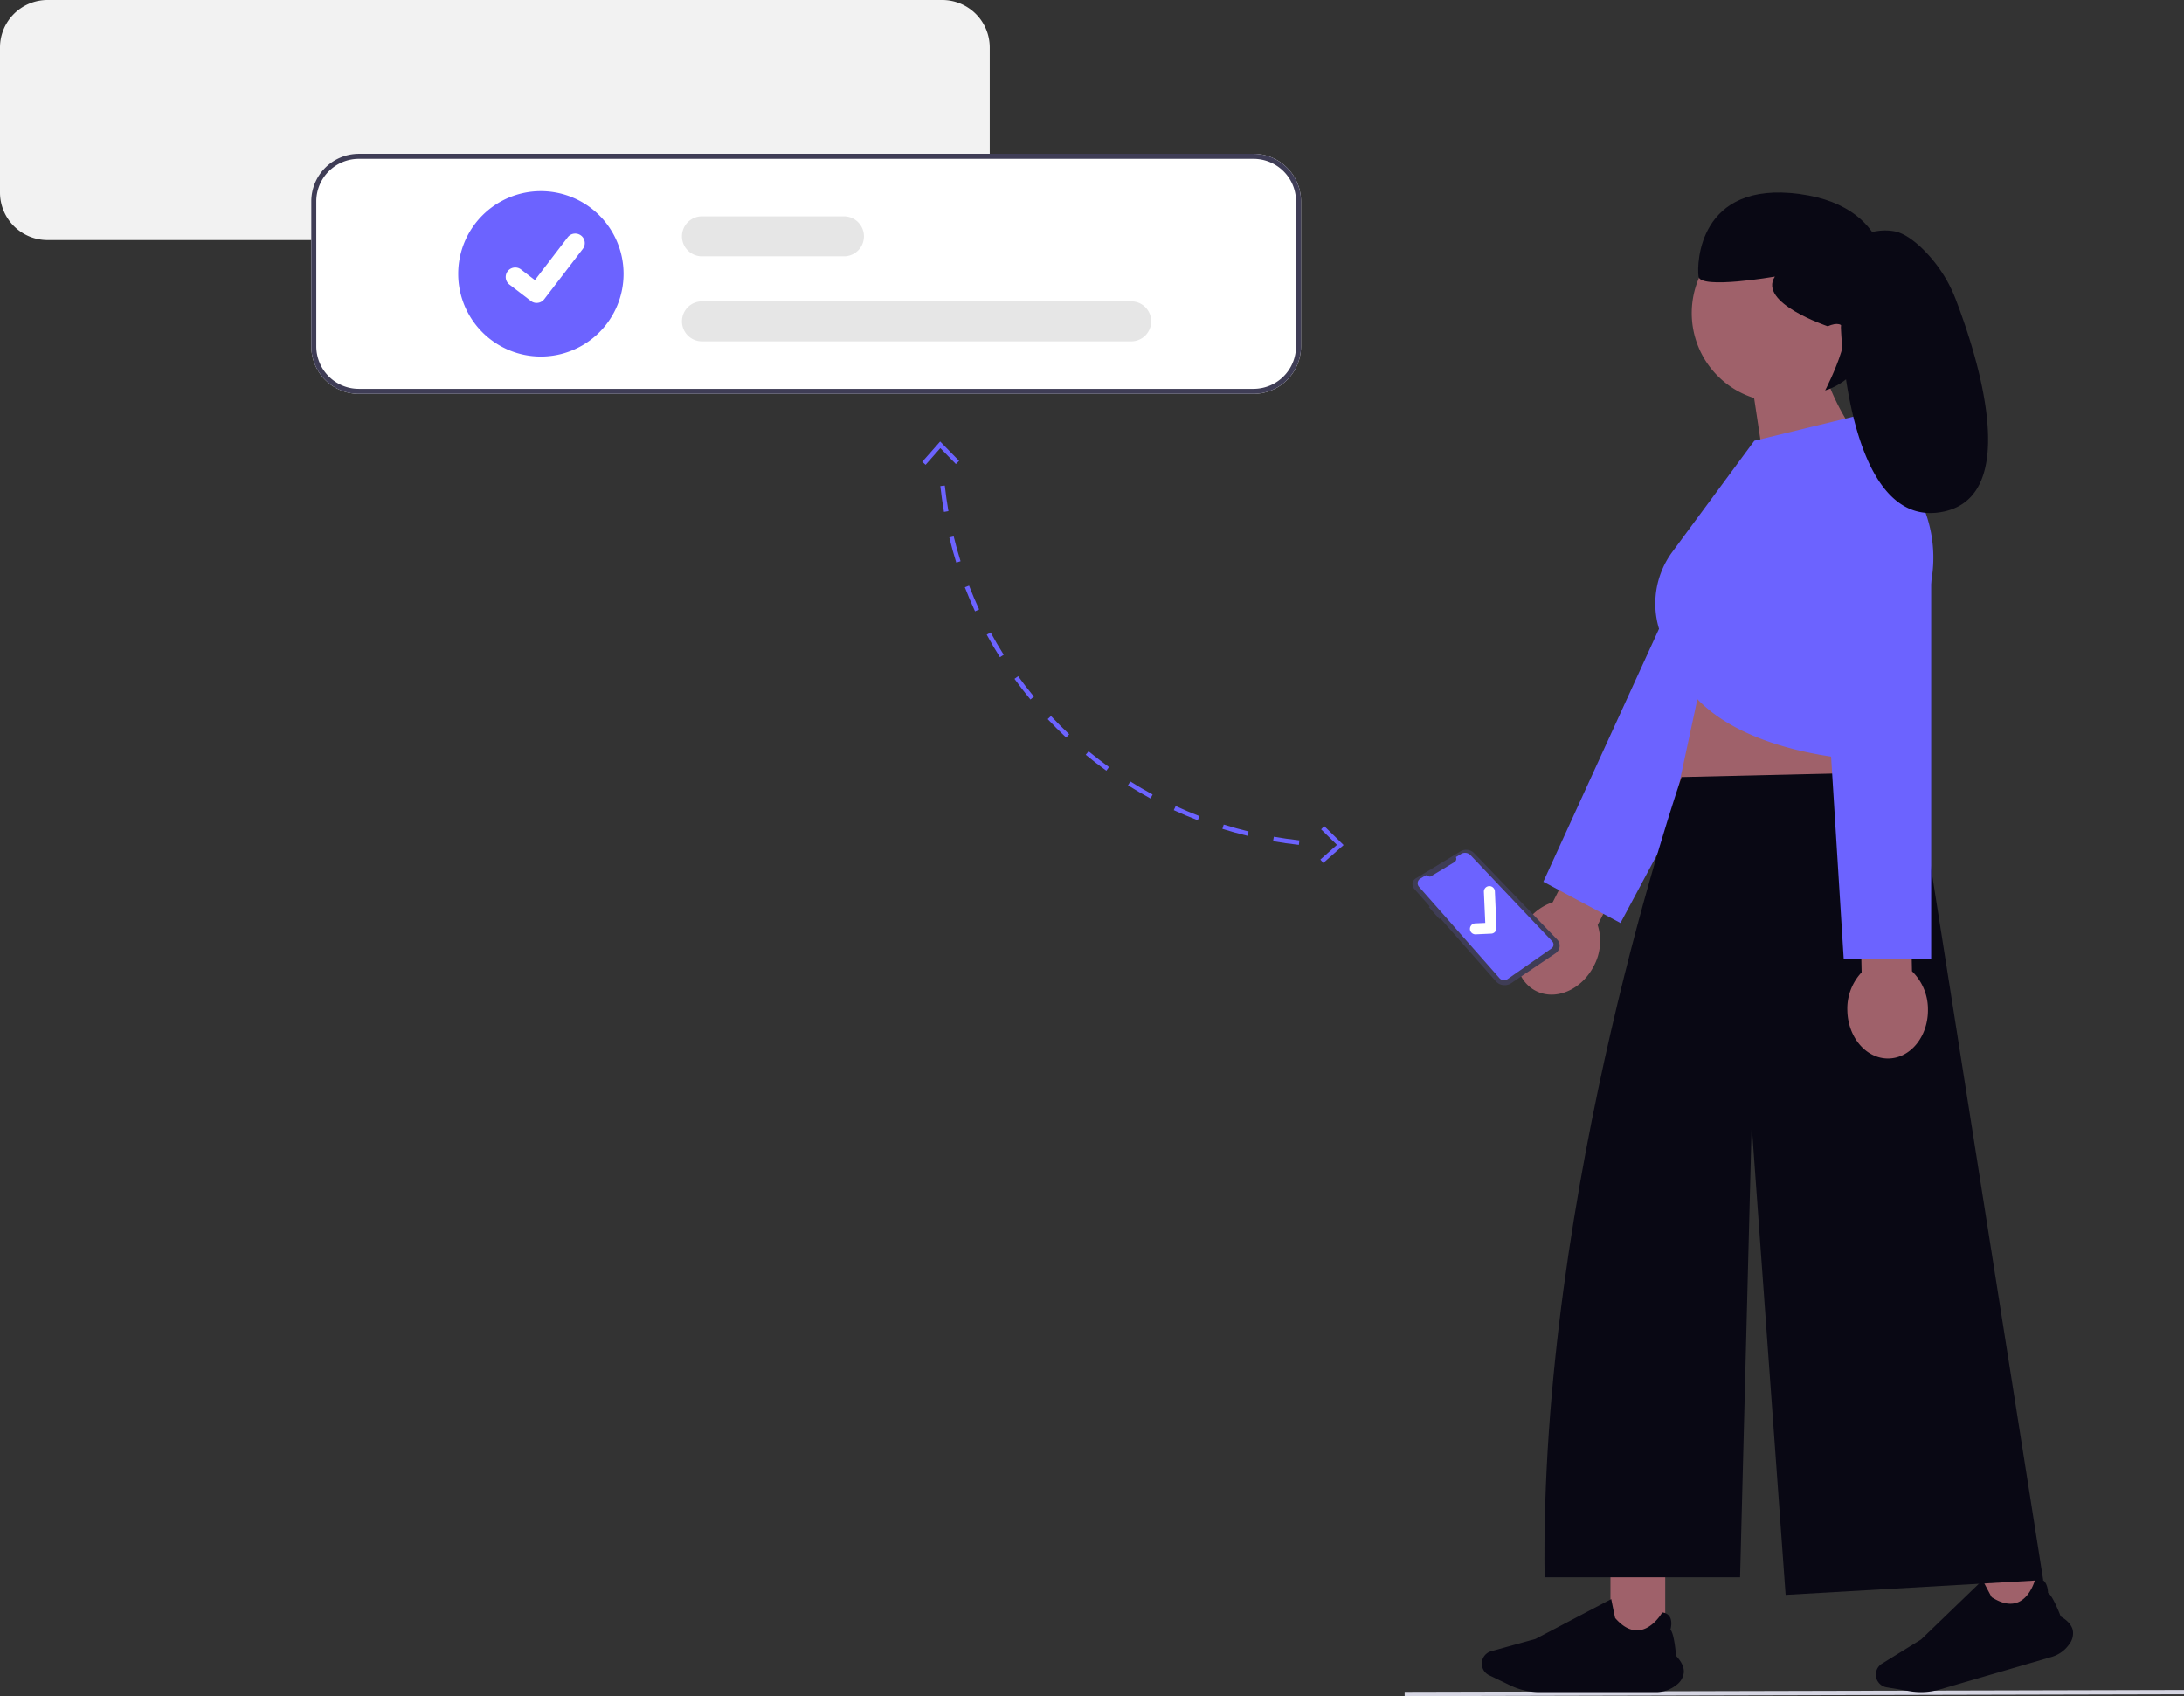 <svg xmlns="http://www.w3.org/2000/svg" width="800.277" height="621.381" viewBox="0 0 800.277 621.381" xmlns:xlink="http://www.w3.org/1999/xlink" role="img" artist="Katerina Limpitsouni" source="https://undraw.co/"><rect x="0" y="0" width="800.277" height="621.381" fill="#333333" stroke="none"/><g transform="translate(-577 -242)"><g transform="translate(577 242)"><g transform="translate(514.703 70.527)"><path d="M0,1.5,285.573.815l0-1.565L0-.065Z" transform="translate(0.002 549.354)" fill="#d6d6e3"/><path d="M166.771,333.062l14.308-28.2,16.463,8.354-14.308,28.2a19.377,19.377,0,0,1-1.36,14.919c-4.46,8.789-13.972,12.922-21.246,9.231s-9.555-13.808-5.095-22.6a19.378,19.378,0,0,1,11.238-9.906Z" transform="translate(-112.508 -73.057)" fill="#9f616a"/><path d="M190.229,210.484l-72.285,135.1L89.68,330.466,153,192.033" transform="translate(-38.858 -77.965)" fill="#6c63ff"/><path d="M83.817,240.057l-19.7,91.5,85.864,3s-11.249-63.548-7.256-74.531L83.817,240.057Z" transform="translate(28.068 -75.876)" fill="#9f616a"/><rect width="20.065" height="26.446" transform="translate(75.417 504.69)" fill="#9f616a"/><path d="M207.97,608.036a6.562,6.562,0,0,0,2.753-4.611c.127-1.911-.829-3.961-2.841-6.093-.048-.614-.673-8.216-2.064-9.578.117-.407.825-3.1-.336-4.857a3.378,3.378,0,0,0-2.622-1.43l-.052-.005-.026.045c-.034.059-3.419,5.941-8.513,6.457-2.92.3-5.843-1.206-8.689-4.466-.1-.241-.906-4.212-1.425-6.84l-.021-.105-27.751,14.587-16.221,4.489a4.722,4.722,0,0,0-.786,8.807l7.863,3.78a24.6,24.6,0,0,0,10.594,2.414h42.651a11.911,11.911,0,0,0,7.487-2.592Z" transform="translate(-108.427 -61.241)" fill="#090814"/><rect width="20.065" height="26.446" transform="translate(208.549 498.23) rotate(-16.22)" fill="#9f616a"/><path d="M70.816,593.479a6.562,6.562,0,0,0,1.356-5.2c-.412-1.87-1.9-3.572-4.43-5.057-.218-.576-2.941-7.7-4.657-8.62,0-.423-.075-3.212-1.68-4.57a3.378,3.378,0,0,0-2.917-.64l-.051.009-.012.051c-.016.066-1.624,6.659-6.37,8.578-2.721,1.1-5.948.474-9.591-1.861-.165-.2-2.047-3.791-3.279-6.17l-.049-.1L16.562,591.664,2.24,600.505a4.722,4.722,0,0,0,1.7,8.676l8.606,1.433a24.6,24.6,0,0,0,10.847-.641l40.953-11.914a11.911,11.911,0,0,0,6.465-4.58Z" transform="translate(172.661 -61.556)" fill="#090814"/><path d="M146.606,286.03l-85.864,2S8.565,438.43,10.562,581.2H82.189l4.253-165.737L98.883,587.637l94.389-5.435Z" transform="translate(40.717 -73.877)" fill="#090814"/><path d="M71.408,126.411A32.62,32.62,0,1,1,122.042,153.6a80.978,80.978,0,0,0,10.671,18.824l-32.147,26.789L94.26,157.541a32.633,32.633,0,0,1-22.852-31.13Z" transform="translate(33.791 -82.238)" fill="#9f616a"/><path d="M85.368,170.249l36.941-8.986,23.679,30.319a48.82,48.82,0,0,1,2.478,36.927l-19.635,58.906s-59.905-1-72.884-35.943l-3.721-7.752a31.9,31.9,0,0,1,3-32.62Z" transform="translate(42.758 -79.303)" fill="#6c63ff"/><path d="M56.225,357.84l-.686-31.612,18.457-.4.686,31.612a19.377,19.377,0,0,1,5.839,13.8c.214,9.854-6.224,17.985-14.379,18.162S51.2,381.73,50.99,371.876a19.378,19.378,0,0,1,5.235-14.036Z" transform="translate(111.222 -72.146)" fill="#9f616a"/><path d="M91.382,204.882V358.107H59.328L49.854,206.175" transform="translate(101.547 -77.406)" fill="#6c63ff"/><path d="M112.709,131.716s-25.693-8.524-19.359-18.2c0,0-27.269,4.75-27.973,0s0-35.186,36.945-30.26,32.019,35.889,32.019,35.889-2.7,29.931-22.577,36.089C111.763,155.235,127.135,125.559,112.709,131.716Z" transform="translate(42.314 -82.719)" fill="#090814"/><path d="M33.131,100.163s7.587-5.479,16.437-3.793c3.1.59,6.376,2.858,9.33,5.557a51.687,51.687,0,0,1,13.227,19.845C79.862,142.052,96.1,192.78,67.692,199c-35.615,7.8-37.827-67.541-37.827-67.541l3.266-31.294Z" transform="translate(129.989 -82.14)" fill="#090814"/></g><path d="M884.5,364.922H556.642a17.422,17.422,0,0,0-17.406,17.406v53.133a17.422,17.422,0,0,0,17.406,17.406H884.5a17.421,17.421,0,0,0,17.406-17.406V382.328A17.422,17.422,0,0,0,884.5,364.922Z" transform="translate(-539.236 -364.922)" fill="#f2f2f2"/><g transform="translate(516.388 323.772) rotate(-40)"><path d="M2.655,0A2.5,2.5,0,0,0,.217,2.562L.43,11.146,0,11.185l.155,5.83.42-.052.764,30.75a4.336,4.336,0,0,0,3.88,4.2l19.552,2.058a3.282,3.282,0,0,0,3.618-3.486L25.424,6.7A4.061,4.061,0,0,0,22,2.965L3.121.033h0A2.5,2.5,0,0,0,2.654,0Z" fill="#3f3d56"/><path d="M15.762,3.431,5.839,1.89a.822.822,0,0,1-.691-.723h0A.931.931,0,0,0,4.365.348L2.275.023A1.972,1.972,0,0,0,0,2.02L1.075,46.6a2.252,2.252,0,0,0,2.052,2.189l19.538,1.737a1.739,1.739,0,0,0,1.89-1.837L21.918,5.309a2.806,2.806,0,0,0-2.37-2.6l-2.2-.342A1.4,1.4,0,0,1,15.762,3.431Z" transform="translate(2.025 1.127)" fill="#6c63ff"/><path d="M6.542,14.661a2,2,0,0,1-1.2-.4l-.021-.016L.788,10.78a2.013,2.013,0,0,1,2.45-3.2l2.934,2.25L13.1.788A2.012,2.012,0,0,1,15.926.415h0l-.043.06.044-.06A2.015,2.015,0,0,1,16.3,3.238L8.145,13.874a2.014,2.014,0,0,1-1.6.785Z" transform="translate(5.948 19.063)" fill="#fff"/></g><g transform="translate(114.065 56.349)"><path d="M749.8,381.458H421.937a17.422,17.422,0,0,0-17.406,17.406V452A17.422,17.422,0,0,0,421.937,469.4H749.8A17.422,17.422,0,0,0,767.2,452V398.863A17.422,17.422,0,0,0,749.8,381.458Z" transform="translate(-404.531 -381.458)" fill="#fff"/><path d="M749.8,381.458H421.937a17.422,17.422,0,0,0-17.406,17.406V452A17.422,17.422,0,0,0,421.937,469.4H749.8A17.422,17.422,0,0,0,767.2,452V398.863A17.422,17.422,0,0,0,749.8,381.458ZM765.369,452A15.6,15.6,0,0,1,749.8,467.57H421.937A15.6,15.6,0,0,1,406.363,452V398.863a15.6,15.6,0,0,1,15.574-15.574H749.8a15.6,15.6,0,0,1,15.574,15.574Z" transform="translate(-404.531 -381.458)" fill="#3f3d56"/><path d="M486.413,455.155a30.295,30.295,0,1,1,30.295-30.295,30.295,30.295,0,0,1-30.295,30.295Z" transform="translate(-402.288 -380.888)" fill="#6c63ff"/><path d="M699.4,447.912H541.939a7.329,7.329,0,0,1,0-14.657H699.4a7.329,7.329,0,0,1,0,14.657Z" transform="translate(-398.874 -379.205)" fill="#e6e6e6"/><path d="M594.054,418.063H541.939a7.329,7.329,0,0,1,0-14.657h52.115a7.329,7.329,0,0,1,0,14.658Z" transform="translate(-398.874 -380.503)" fill="#e6e6e6"/><path d="M484.14,434.869a3.465,3.465,0,0,1-2.085-.693l-.037-.028-7.852-6.007a3.489,3.489,0,0,1,4.246-5.538l5.086,3.9,12.018-15.679a3.488,3.488,0,0,1,4.89-.646h0l-.075.1.077-.1a3.492,3.492,0,0,1,.645,4.891L486.919,433.5a3.49,3.49,0,0,1-2.775,1.361Z" transform="translate(-401.562 -380.24)" fill="#fff"/></g><g transform="translate(337.935 161.754)"><path d="M313.285,173.224l-1.642.179c.345,3.157.8,6.341,1.342,9.463l1.627-.285C314.073,179.494,313.626,176.346,313.285,173.224Zm3.256,18.611-1.605.389c.748,3.084,1.606,6.184,2.551,9.212l1.577-.492C318.129,197.949,317.28,194.884,316.541,191.835Zm5.634,18.046-1.541.594c1.141,2.963,2.394,5.928,3.725,8.813l1.5-.692C324.542,215.742,323.3,212.81,322.175,209.88Zm7.921,17.172-1.452.787c1.512,2.789,3.136,5.567,4.828,8.257l1.4-.879c-1.672-2.66-3.279-5.407-4.774-8.165Zm10.062,16.005-1.339.967c1.858,2.573,3.824,5.12,5.844,7.568l1.274-1.051C343.941,248.12,342,245.6,340.159,243.057Zm12.024,14.583-1.2,1.13c2.17,2.313,4.444,4.587,6.76,6.759l1.13-1.2C356.579,262.176,354.329,259.927,352.183,257.64Zm13.783,12.927-1.051,1.274c2.448,2.019,4.994,3.984,7.565,5.84l.967-1.339c-2.543-1.836-5.06-3.78-7.481-5.776Zm15.316,11.059-.879,1.4c2.686,1.689,5.461,3.311,8.248,4.822l.787-1.452c-2.755-1.494-5.5-3.1-8.156-4.769Zm16.6,9-.692,1.5c2.878,1.328,5.838,2.579,8.8,3.719l.594-1.541C403.655,293.178,400.729,291.941,397.883,290.627Zm17.612,6.785L415,298.989c3.027.946,6.126,1.806,9.211,2.555l.39-1.6C421.553,299.2,418.488,298.348,415.495,297.412Zm18.36,4.459-.285,1.627c3.122.547,6.305,1,9.463,1.346l.18-1.642c-3.122-.342-6.271-.79-9.357-1.331Z" transform="translate(-305.015 -157.084)" fill="#6c63ff"/><path d="M56.051,210.764l-1.18,1.157L49.178,206.1l-5.393,6.1-1.238-1.1,6.57-7.433Z" transform="translate(-42.547 -203.673)" fill="#6c63ff"/><path d="M220.611,27.047l-1.157,1.18,5.823,5.693-6.1,5.393,1.1,1.238,7.433-6.57Z" transform="translate(-73.308 113.842)" fill="#6c63ff"/></g></g></g></svg>